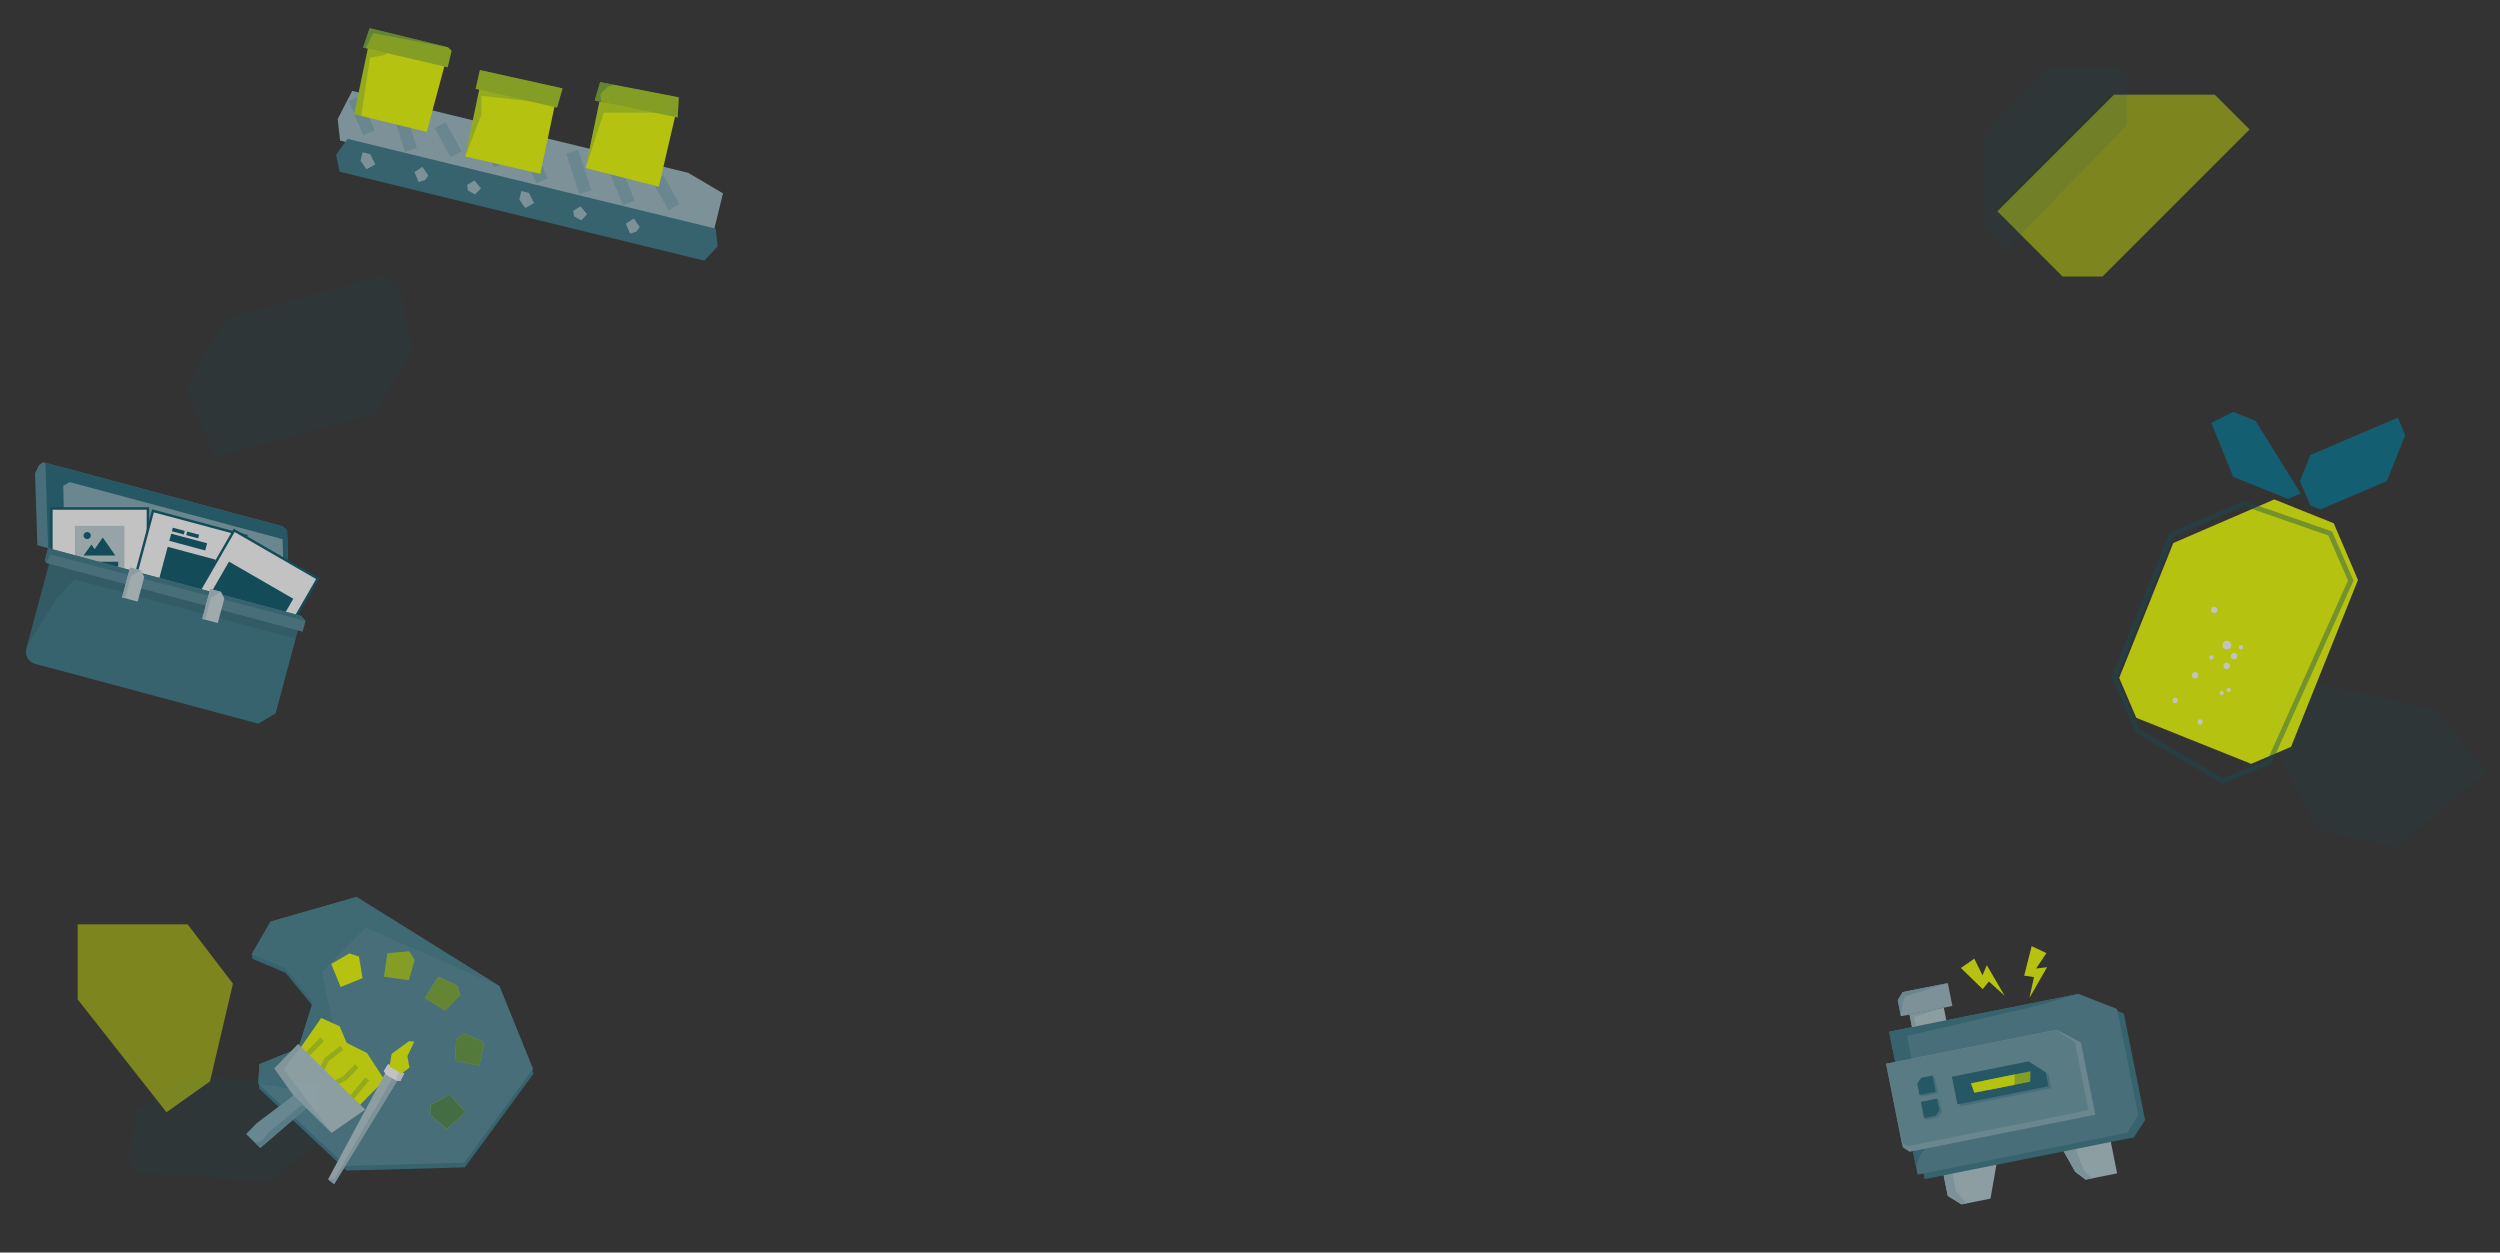 <svg width="998" height="500" viewBox="0 0 998 500" fill="none" xmlns="http://www.w3.org/2000/svg">
<rect x="0" y="0" width="998" height="500" fill="#333333" stroke="none"/>
<g clip-path="url(#clip0_864_3277)">
<path d="M971.804 282.989L992.738 307.963L956.535 338.308L925.076 331.057L905.364 292.204L911.09 269.935L971.804 282.989Z" fill="#06566A" fill-opacity="0.1"/>
<path d="M839.328 110.386L898.03 51.684L884.125 37.779L843.925 37.788L797.354 84.359L823.384 110.389L839.328 110.386Z" fill="#ECFF00" fill-opacity="0.4"/>
<path d="M801.002 99.523L791.528 89.21L791.528 54.433L817.79 26.731L845.012 26.731L848.97 30.449L848.97 49.997L801.002 99.523Z" fill="#06566A" fill-opacity="0.1"/>
<g opacity="0.7">
<path d="M922.309 201.794L926.298 203.393L952.84 192.042L960.196 173.695L957.209 166.71L922.285 181.645L918.128 192.015L922.309 201.794Z" fill="#06708A"/>
<path d="M913.414 199.154L891.476 190.359L882.755 168.806L891.457 164.424L900.431 168.022L918.443 197.003L913.414 199.154Z" fill="#06708A"/>
<path d="M931.62 208.884L907.887 199.369L867.575 216.773L845.987 270.62L852.798 286.545L898.667 304.935L914.592 298.125L941.298 231.514L931.62 208.884Z" fill="#ECFF00"/>
<circle cx="878.292" cy="288.202" r="1.074" transform="rotate(21.846 878.292 288.202)" fill="white"/>
<circle cx="894.634" cy="258.41" r="0.859" transform="rotate(21.846 894.634 258.41)" fill="white"/>
<circle cx="883.953" cy="243.479" r="1.289" transform="rotate(21.846 883.953 243.479)" fill="white"/>
<circle cx="886.88" cy="276.597" r="0.859" transform="rotate(21.846 886.88 276.597)" fill="white"/>
<circle cx="882.821" cy="262.47" r="0.859" transform="rotate(21.846 882.821 262.47)" fill="white"/>
<circle cx="889.673" cy="275.403" r="0.859" transform="rotate(21.846 889.673 275.403)" fill="white"/>
<path d="M895.876 201.035L866.82 213.461L844.033 270.299L853.432 291.892L887.37 311.749L905.93 304.143L938.425 231.751L930.22 212.952L895.876 201.035Z" stroke="#065669" stroke-opacity="0.4" stroke-width="2"/>
<circle cx="876.272" cy="269.567" r="1.289" transform="rotate(21.846 876.272 269.567)" fill="white"/>
<circle cx="868.324" cy="279.575" r="1.074" transform="rotate(21.846 868.324 279.575)" fill="white"/>
<circle cx="888.883" cy="265.826" r="1.289" transform="rotate(21.846 888.883 265.826)" fill="white"/>
<circle cx="891.839" cy="261.918" r="1.289" transform="rotate(21.846 891.839 261.918)" fill="white"/>
<circle cx="888.969" cy="257.527" r="1.719" transform="rotate(21.846 888.969 257.527)" fill="white"/>
</g>
<g opacity="0.7">
<path d="M775.419 466.739L797.413 462.353L794.611 478.482L783.035 480.79L777.545 477.403L775.419 466.739Z" fill="#B4CCD2"/>
<path d="M775.419 466.739L778.948 466.035L780.812 475.384L785.158 480.367L783.035 480.79L777.545 477.403L775.419 466.739Z" fill="#9BBBC3"/>
<path d="M822.522 457.269L842.143 453.356L845.146 468.414L832.598 470.916L828.408 467.749L822.522 457.269Z" fill="#B4CCD2"/>
<path d="M822.522 457.269L827.692 456.238L831.83 467.067L835.189 470.399L832.597 470.916L828.407 467.749L822.522 457.269Z" fill="#9BBBC3"/>
<path d="M756.891 413.66L832.455 398.591L847.841 404.61L856.318 447.115L851.846 454.03L768.266 470.698L756.891 413.66Z" fill="#387888"/>
<path d="M754.155 411.833L829.718 396.764L845.105 402.783L853.581 445.288L849.109 452.204L765.529 468.871L754.155 411.833Z" fill="#518997"/>
<path d="M754.155 411.833L830.042 396.7L812.059 401.794L761.267 413.548L769.919 456.932L766.79 460.604L764.869 465.559L754.155 411.833Z" fill="#387888"/>
<path d="M821.019 411.071L752.916 424.652L759.289 456.613L759.559 457.966L762.294 459.789L764.313 459.387L836.444 445.002L830.689 416.141L821.019 411.071Z" fill="#82AAB5"/>
<path d="M752.916 424.652L820.791 411.117L828.316 416.14L833.708 443.176L761.61 457.553L759.211 456.222L752.916 424.652Z" fill="#6A9AA6"/>
<path d="M762.28 404.993L775.969 402.263L776.97 407.283L763.281 410.013L762.28 404.993Z" fill="#B4CCD2"/>
<path d="M762.28 404.993L775.969 402.263L764.125 405.967L764.868 409.696L763.281 410.013L762.28 404.993Z" fill="#9BBBC3"/>
<path d="M759.548 396.049L777.572 392.455L779.392 401.581L758.858 405.675L757.584 399.287L759.548 396.049Z" fill="#9BBBC3"/>
<path d="M759.548 396.049L777.572 392.455L760.456 397.758L759.517 400.181L758.858 405.675L757.584 399.287L759.548 396.049Z" fill="#82AAB5"/>
<path d="M780.362 430.604L810.972 424.5L817.827 428.877L818.929 434.4L782.565 441.652L780.362 430.604Z" fill="#518997"/>
<path d="M779.19 429.821L809.8 423.717L816.655 428.093L817.757 433.617L781.393 440.869L779.19 429.821Z" fill="#1F6779"/>
<path d="M792.053 431.384L810.521 427.702L810.421 431.785L793.419 435.176L792.053 431.384Z" fill="#ECFF00"/>
<path d="M792.053 431.384L810.521 427.702L810.421 431.785L793.419 435.176L792.053 431.384Z" fill="#06566A" fill-opacity="0.3"/>
<path d="M786.777 432.437L804.267 428.949L804.167 433.032L788.142 436.228L786.777 432.437Z" fill="#ECFF00"/>
<path d="M771.443 429.379L766.953 430.275L765.392 432.636L766.284 437.109L767.222 437.735L773.666 436.45L772.381 430.005L771.443 429.379Z" fill="#518997"/>
<path d="M766.953 430.275L771.443 429.379L772.728 435.824L766.284 437.109L765.392 432.636L766.953 430.275Z" fill="#1F6779"/>
<path d="M773.279 438.586L766.835 439.872L768.12 446.316L769.058 446.942L773.648 446.026L775.152 443.899L774.217 439.212L773.279 438.586Z" fill="#518997"/>
<path d="M766.835 439.872L773.279 438.586L774.214 443.273L772.71 445.4L768.12 446.316L766.835 439.872Z" fill="#1F6779"/>
<path d="M816.93 380.474L811.042 377.691L808.058 389.468L811.962 390.066L810.17 398.336L817.191 386.099L812.824 386.625L816.93 380.474Z" fill="#ECFF00"/>
<path d="M788.139 382.702L782.786 386.41L791.493 394.883L793.962 391.801L800.229 397.488L793.141 385.288L791.414 389.334L788.139 382.702Z" fill="#ECFF00"/>
</g>
<path d="M54.54 468.027L51 462.652L54.54 443.489L73.658 429L127 432.973V456.342L106.702 472L54.54 468.027Z" fill="#06566A" fill-opacity="0.1"/>
<path d="M31 398.954V369H74.917L93 392.684L83.841 431.694L66.462 444L31 398.954Z" fill="#ECFF00" fill-opacity="0.4"/>
<g opacity="0.7">
<path d="M17.162 184.489L112.88 210.136L114.593 211.874L115.656 244.651L14.925 217.66L13.996 189.013L15.545 185.718L17.162 184.489Z" fill="#518997"/>
<path d="M18.116 184.744L112.88 210.136L114.593 211.874L115.656 244.65L19.222 218.811L18.116 184.744Z" fill="#1F6779"/>
<path fill-rule="evenodd" clip-rule="evenodd" d="M25.246 193.925L25.91 220.603L113.747 244.138L112.795 215.23L27.794 192.454L25.246 193.925Z" fill="#82AAB5"/>
<path d="M59.056 202.992L20.505 202.992L20.505 241.543L59.056 241.543L59.056 202.992Z" fill="white"/>
<path d="M49.665 209.911L29.896 209.911L29.896 234.623L49.665 234.623L49.665 209.911Z" fill="#06566A" fill-opacity="0.25"/>
<path fill-rule="evenodd" clip-rule="evenodd" d="M34.801 215.2C35.6 215.2 36.247 214.569 36.247 213.792C36.247 213.014 35.6 212.383 34.801 212.383C34.003 212.383 33.355 213.014 33.355 213.792C33.356 214.57 34.003 215.2 34.801 215.2ZM41.028 214.574L46.042 221.774L39.624 221.774L36.013 221.774L33.355 221.774L36.49 217.392L37.794 219.216L41.028 214.574Z" fill="#06566A"/>
<path d="M47.194 224.245L32.367 224.245L32.367 226.222L47.194 226.222L47.194 224.245Z" fill="#06566A"/>
<path d="M47.195 227.209L32.368 227.209L32.368 229.186L47.195 229.186L47.195 227.209Z" fill="#06566A"/>
<path d="M43.24 230.175L32.367 230.175L32.367 232.152L43.24 232.152L43.24 230.175Z" fill="#06566A"/>
<path fill-rule="evenodd" clip-rule="evenodd" d="M20.011 202.498L59.55 202.498L59.55 242.037L20.011 242.037L20.011 202.498ZM21 203.487L21 241.049L58.562 241.049L58.562 203.487L21 203.487Z" fill="#06566A"/>
<path d="M98.31 213.907L61.073 203.929L51.096 241.167L88.333 251.144L98.31 213.907Z" fill="white"/>
<path d="M73.766 211.935L68.992 210.656L68.609 212.088L73.383 213.367L73.766 211.935Z" fill="#06566A"/>
<path d="M79.496 213.471L74.722 212.192L74.338 213.624L79.112 214.903L79.496 213.471Z" fill="#06566A"/>
<path d="M82.675 216.881L68.353 213.043L67.585 215.908L81.907 219.745L82.675 216.881Z" fill="#06566A"/>
<path d="M86.041 223.412L66.945 218.296L63.108 232.618L82.204 237.734L86.041 223.412Z" fill="#06566A"/>
<path d="M81.564 240.121L62.468 235.004L62.021 236.675L81.117 241.792L81.564 240.121Z" fill="#06566A" fill-opacity="0.25"/>
<path d="M80.861 242.747L61.765 237.63L61.317 239.301L80.413 244.418L80.861 242.747Z" fill="#06566A" fill-opacity="0.25"/>
<path fill-rule="evenodd" clip-rule="evenodd" d="M60.724 203.324L98.915 213.558L88.682 251.75L50.49 241.516L60.724 203.324ZM61.422 204.535L51.701 240.817L87.983 250.539L97.705 214.257L61.422 204.535Z" fill="#06566A"/>
<path d="M126.869 230.982L93.483 211.706L74.207 245.092L107.593 264.367L126.869 230.982Z" fill="white"/>
<path d="M117.086 239.03L91.405 224.203L83.991 237.043L109.673 251.871L117.086 239.03Z" fill="#06566A"/>
<path fill-rule="evenodd" clip-rule="evenodd" d="M93.302 211.03L127.544 230.8L107.774 265.042L73.533 245.272L93.302 211.03ZM93.664 212.381L74.883 244.91L107.413 263.691L126.194 231.162L93.664 212.381Z" fill="#06566A"/>
<path d="M19.852 224.096L119.151 250.703L110.005 284.837L103.044 288.856L14.009 264.999C11.373 264.293 9.808 261.583 10.514 258.946L19.852 224.096Z" fill="#387888"/>
<path opacity="0.1" d="M19.852 224.096L30.833 227.038L119.151 250.703L118 255L29.681 231.335L22.843 238.713L10.81 257.841L13.097 249.309L19.852 224.096Z" fill="black"/>
<path d="M19.222 218.811L120.171 245.86L121.956 247.874L120.805 252.17L18.403 224.732L17.942 223.585L19.222 218.811Z" fill="#518997"/>
<path d="M19.222 218.811L120.171 245.86L121.956 247.874L20.078 221.343L18.403 224.732L17.942 223.585L19.222 218.811Z" fill="#387888"/>
<path d="M51.941 226.555L56.237 227.706L57.571 230.366L54.949 240.153L48.743 238.49L51.941 226.555Z" fill="#CDDDE1"/>
<path d="M51.941 226.555L56.237 227.706L52.303 229.978L49.936 238.809L48.743 238.49L51.941 226.555Z" fill="#B4CCD2"/>
<path d="M83.926 235.125L88.223 236.276L89.557 238.936L86.934 248.723L80.728 247.06L83.926 235.125Z" fill="#CDDDE1"/>
<path d="M83.926 235.125L88.223 236.276L84.288 238.548L81.922 247.38L80.728 247.06L83.926 235.125Z" fill="#B4CCD2"/>
</g>
<g opacity="0.7">
<path d="M274.724 68.992L140.605 36.282L134.798 47.514L135.766 56.123L284.873 92.488L288.605 77.187L274.724 68.992Z" fill="#9BBBC3"/>
<path d="M269.076 82.756L262.673 71.218M141.425 39.332L147.294 53.056L141.425 39.332ZM164.077 59.821L158.823 43.575L164.077 59.821ZM175.687 50.004L182.089 61.541L175.687 50.004ZM199.486 65.784L193.617 52.061L199.486 65.784ZM210.481 58.49L216.351 72.213L210.481 58.49ZM233.666 76.792L228.412 60.547L233.666 76.792ZM245.276 66.975L251.063 81.035L245.276 66.975Z" stroke="#82AAB5" stroke-width="5"/>
<path d="M138.747 55.425L285.705 91.266L286.46 98.398L281.162 104.053L135.549 68.541L134.166 61.791L138.747 55.425Z" fill="#387888"/>
<path d="M143.919 64.169L144.739 60.806L147.766 61.544L149.804 65.604L146.289 67.597L143.919 64.169Z" fill="#9BBBC3"/>
<path d="M207.309 79.629L208.129 76.266L211.156 77.004L213.194 81.064L209.68 83.057L207.309 79.629Z" fill="#9BBBC3"/>
<path d="M170.986 70.058L169.653 71.87L167.139 72.682L165.437 68.705L168.616 66.629L170.986 70.058Z" fill="#9BBBC3"/>
<path d="M255.395 90.643L254.062 92.456L251.548 93.268L249.846 89.29L253.024 87.215L255.395 90.643Z" fill="#9BBBC3"/>
<path d="M186.455 73.83L186.804 76.053L189.626 77.632L192.004 75.183L189.384 72.05L186.455 73.83Z" fill="#9BBBC3"/>
<path d="M228.828 84.164L229.176 86.387L231.998 87.966L234.376 85.517L231.756 82.384L228.828 84.164Z" fill="#9BBBC3"/>
<path d="M269.843 44.998L239.295 40.573L233.773 67.057L262.994 74.54L269.843 44.998Z" fill="#ECFF00"/>
<path d="M269.843 44.998L239.295 40.573L233.773 67.057L241.059 44.954L269.843 44.998Z" fill="#06566A" fill-opacity="0.2"/>
<path d="M270.534 46.892L237.43 40.143L239.578 32.781L270.963 38.858L270.534 46.892Z" fill="#ECFF00"/>
<path d="M270.534 46.892L237.43 40.143L239.578 32.781L270.963 38.858L270.534 46.892Z" fill="#06566A" fill-opacity="0.3"/>
<path d="M237.429 40.142L239.578 32.781L245.624 33.952L242.738 34.51L239.687 37.528L240.051 40.782L237.429 40.142Z" fill="#06566A" fill-opacity="0.3"/>
<path d="M195.484 28.904L191.589 27.954L189.863 35.468L193.657 36.393L193.521 31.612L195.484 28.904Z" fill="#06566A" fill-opacity="0.3"/>
<path d="M221.958 39.734L191.411 35.309L185.725 62.466L215.688 69.38L221.958 39.734Z" fill="#ECFF00"/>
<path d="M194.887 33.132L191.411 35.309L185.725 62.466L192.132 45.909L192.192 38.245L212.766 40.517L194.887 33.132Z" fill="#06566A" fill-opacity="0.2"/>
<path d="M224.57 35.279L191.586 27.964L189.861 35.479L222.364 42.955L224.57 35.279Z" fill="#ECFF00"/>
<path d="M224.57 35.279L191.586 27.964L189.861 35.479L222.364 42.955L224.57 35.279Z" fill="#06566A" fill-opacity="0.3"/>
<path d="M177.962 24.371L146.906 19.11L141.384 45.594L170.351 52.658L177.962 24.371Z" fill="#ECFF00"/>
<path d="M154.855 21.049L146.906 19.11L141.384 45.594L144.214 46.284L147.709 23.055L153.465 21.999L154.855 21.049Z" fill="#06566A" fill-opacity="0.2"/>
<path d="M144.96 18.995L178.671 26.86L180.27 20.303L178.835 18.884L147.56 11.256L144.96 18.995Z" fill="#ECFF00"/>
<path d="M144.96 18.995L178.671 26.86L180.27 20.303L178.835 18.884L147.56 11.256L144.96 18.995Z" fill="#06566A" fill-opacity="0.3"/>
<path d="M144.928 19.029L146.021 19.295L148.948 13.228L178.803 18.917L147.528 11.29L144.928 19.029Z" fill="#06566A" fill-opacity="0.3"/>
</g>
<g opacity="0.7">
<path d="M142.322 358.081L199.351 393.648L212.766 426.739L212.428 427.2L212.997 428.604L185.55 466.011L138.352 467.284L103.378 434.513L103.459 432.941L103.147 432.648L103.55 424.83L119.109 418.523L124.548 401.239L114.01 388.357L100.767 382.754L100.536 380.889L108.029 367.901L142.322 358.081Z" fill="#387888"/>
<path d="M199.351 393.648L142.322 358.081L108.029 367.901L100.536 380.889L113.779 386.492L124.908 400.097L119.109 418.523L103.55 424.83L103.147 432.648L138.121 465.42L185.319 464.147L212.766 426.739L199.351 393.648Z" fill="#518997"/>
<path opacity="0.5" d="M199.351 393.648L142.322 358.081L108.029 367.901L100.536 380.889L113.779 386.492L124.908 400.097L119.109 418.523L103.55 424.83L103.147 432.648L119.536 435.197L135.033 418.967L128.519 388.021L146.017 370.344L199.351 393.648Z" fill="#387888"/>
<path d="M143.297 381.863L144.742 390.463L135.976 394.016L132.245 384.812L139.471 380.607L143.297 381.863Z" fill="#ECFF00"/>
<path d="M163.351 379.814L154.659 380.513L153.353 389.881L163.19 391.252L165.503 383.218L163.351 379.814Z" fill="#ECFF00"/>
<path d="M163.351 379.814L154.659 380.513L153.353 389.881L163.19 391.252L165.503 383.218L163.351 379.814Z" fill="#06566A" fill-opacity="0.3"/>
<path d="M183.762 397.213L177.619 403.403L169.62 398.355L174.921 389.956L182.551 393.373L183.762 397.213Z" fill="#ECFF00"/>
<path d="M183.762 397.213L177.619 403.403L169.62 398.355L174.921 389.956L182.551 393.373L183.762 397.213Z" fill="#06566A" fill-opacity="0.5"/>
<path d="M185.271 412.57L193.241 416.11L191.368 425.381L181.633 423.415L182.113 415.068L185.271 412.57Z" fill="#ECFF00"/>
<path d="M185.271 412.57L193.241 416.11L191.368 425.381L181.633 423.415L182.113 415.068L185.271 412.57Z" fill="#06566A" fill-opacity="0.6"/>
<path d="M171.911 441.207L179.533 436.969L185.813 444.042L178.387 450.636L172.007 445.233L171.911 441.207Z" fill="#ECFF00"/>
<path d="M171.911 441.207L179.533 436.969L185.813 444.042L178.387 450.636L172.007 445.233L171.911 441.207Z" fill="#06566A" fill-opacity="0.7"/>
<path d="M128.217 406.353L120.009 418.213L142.1 442.739L153.499 431.09L146.516 420.376L138.38 416.296L135.61 409.706L128.217 406.353Z" fill="#ECFF00"/>
<path d="M128.556 414.932L121.765 421.872M136.439 418.28L130.36 423.005L127.962 427.935M142.404 425.571L137.796 430.28L132.919 432.786M146.628 430.675L138.641 440.325" stroke="#06566A" stroke-opacity="0.2" stroke-width="2"/>
<path d="M102.539 448.326L117.139 437.335L122.296 442.381L103.896 458.239L98.248 452.712L102.539 448.326Z" fill="#82AAB5"/>
<path d="M107.356 451.858L120.561 441.03L122.296 442.383L103.895 458.24L101.878 456.266L104.715 455.246L107.356 451.858Z" fill="#6A9AA6"/>
<path d="M132.366 452.234L122.297 442.382L117.139 437.335L109.476 426.499L119.013 416.752L145.781 442.945L132.366 452.234Z" fill="#B4CCD2"/>
<path d="M132.366 452.233L122.297 442.381L117.14 437.334L109.476 426.498L119.013 416.751L120.313 417.765L113.245 426.832L132.366 452.233Z" fill="#06566A" fill-opacity="0.1"/>
<path d="M155.638 424.955L130.962 470.791L133.388 472.682L160.288 428.579L155.638 424.955Z" fill="#B4CCD2"/>
<path d="M160.288 428.579L156.567 430.643L133.592 470.601L130.962 470.791L133.388 472.682L160.288 428.579Z" fill="#9BBBC3"/>
<path d="M154.936 424.729L161.346 428.526L159.792 431.551L157.805 431.201L154.174 429.091L153.156 427.577L154.936 424.729Z" fill="white"/>
<path d="M159.3 428.009L161.345 428.526L159.792 431.551L157.805 431.201L158.386 430.455L158.64 428.856L159.3 428.009Z" fill="#E6EEF0"/>
<path d="M156.342 420.668L155.485 425.716L160.288 428.579L163.453 426.21L162.637 421.617L165.38 415.841L163.373 415.596L156.342 420.668Z" fill="#ECFF00"/>
</g>
<path d="M152.761 110.103L159.485 115.099L164.69 139.659L149.537 165.09L85.674 182.567L74.313 154.418L90.268 127.087L152.761 110.103Z" fill="#06566A" fill-opacity="0.1"/>
</g>
<defs>
<clipPath id="clip0_864_3277">
<rect width="998" height="500" fill="white"/>
</clipPath>
</defs>
</svg>
